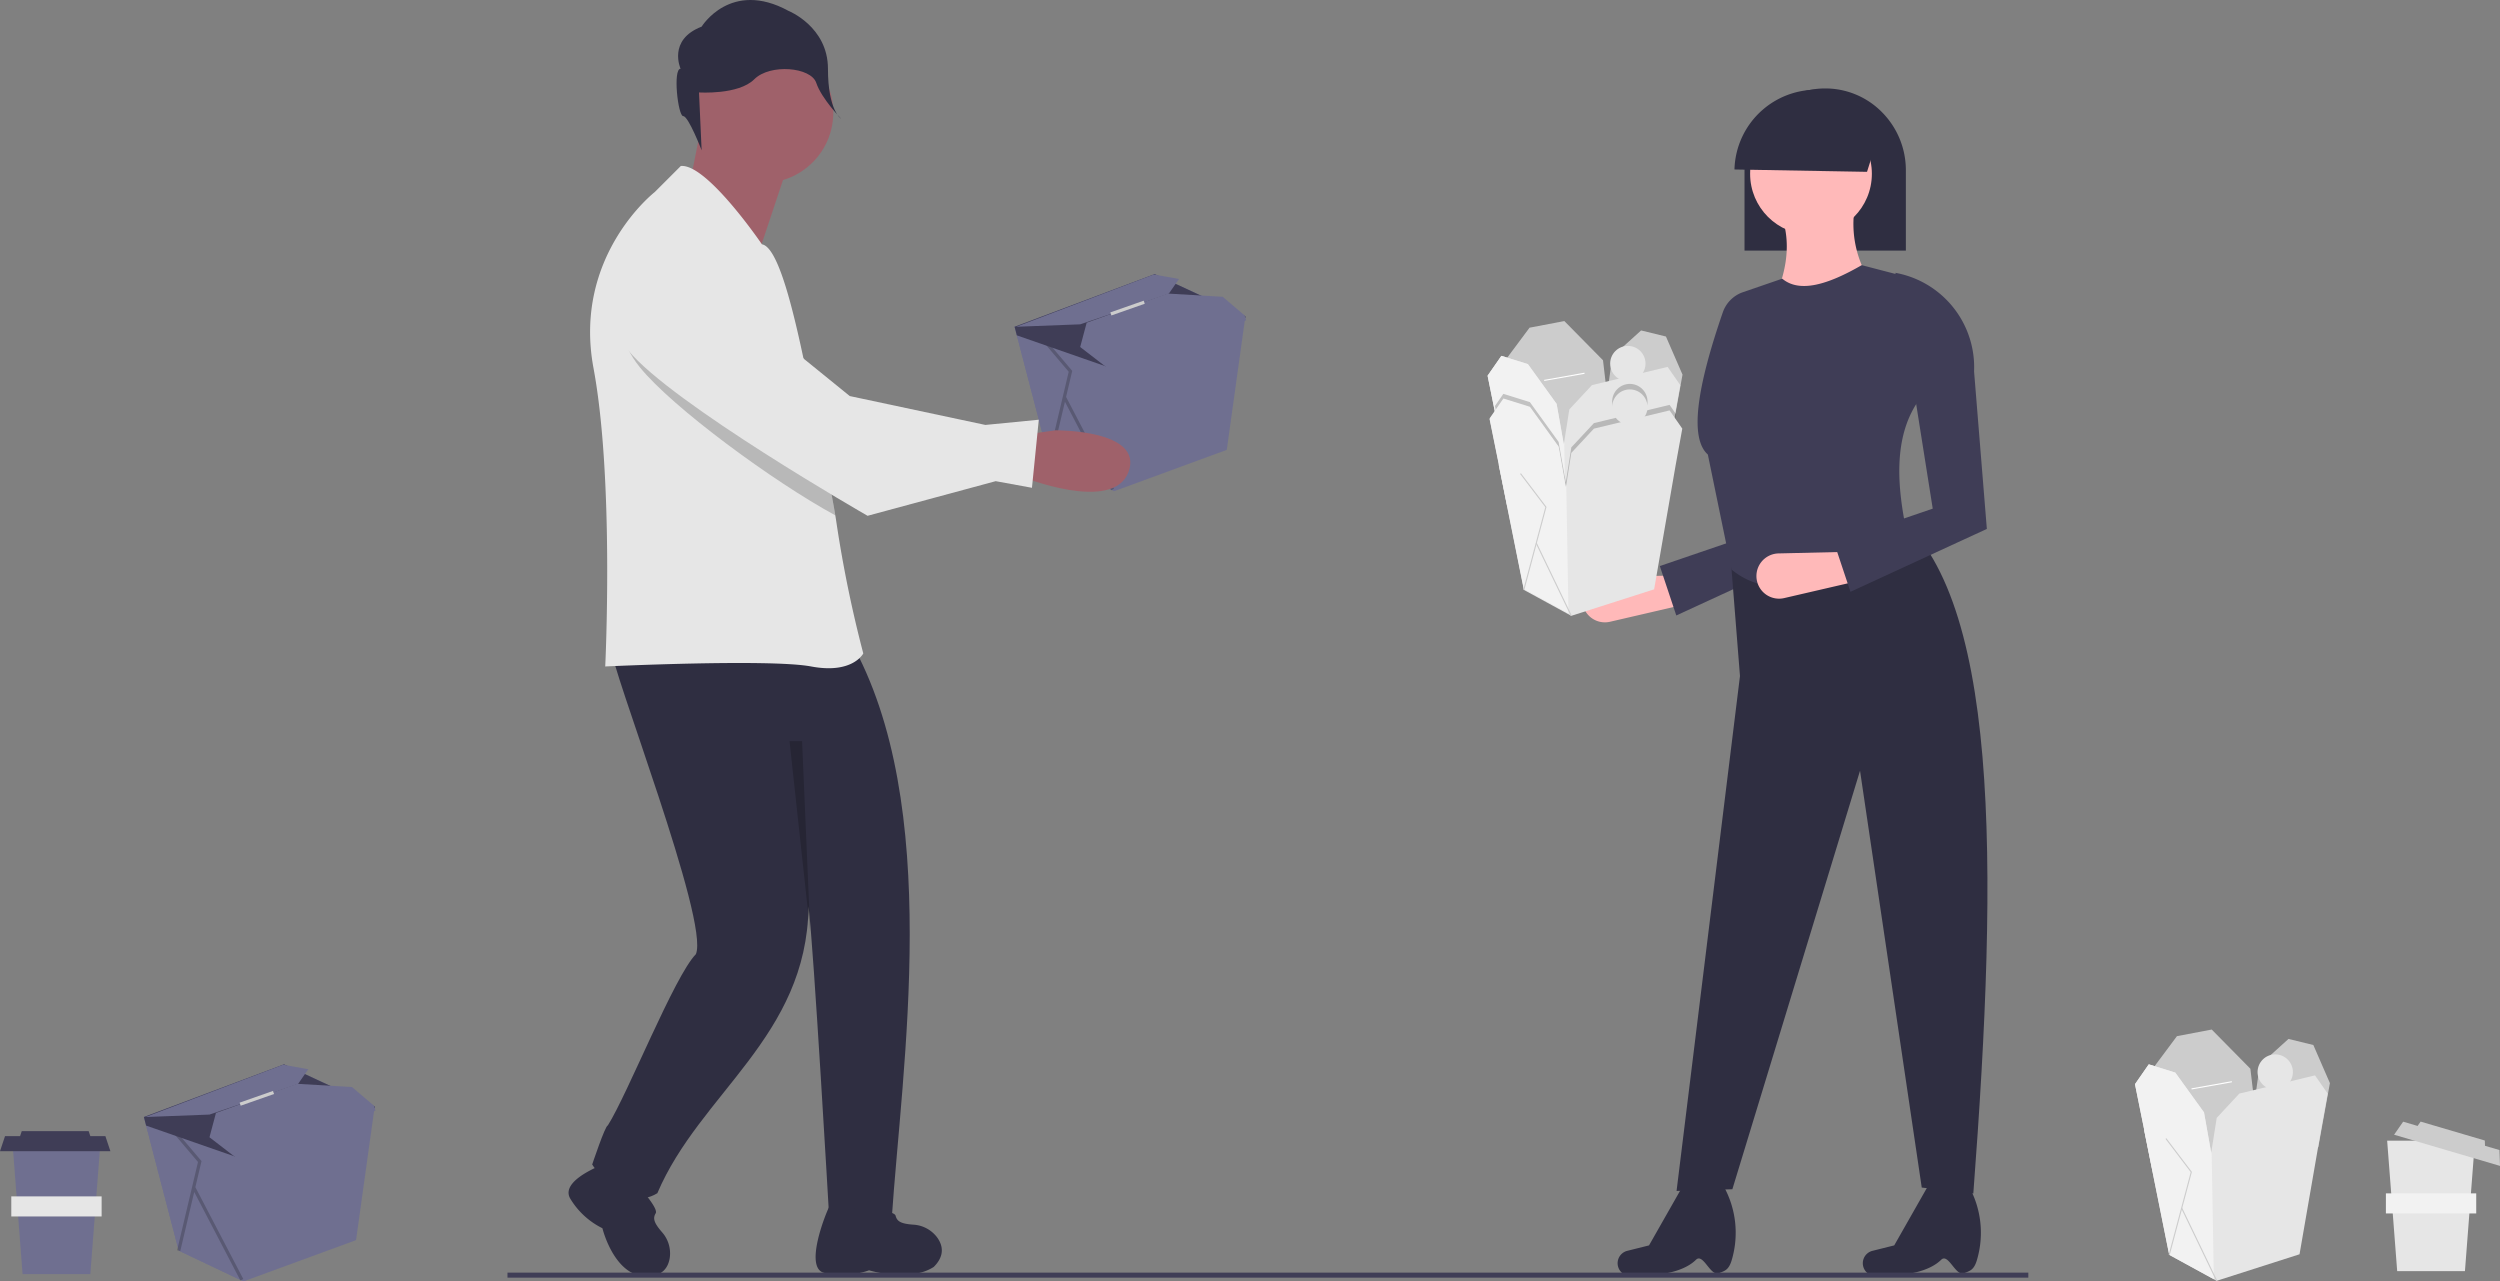 <svg xmlns="http://www.w3.org/2000/svg" data-name="Layer 1" width="996.312" height="510.676" viewBox="0 0 996.312 510.676" xmlns:xlink="http://www.w3.org/1999/xlink"><rect x="0" y="0" width="996.312" height="510.676" fill="#808080" stroke="none"/><polygon points="496.326 126.028 496.3 126.202 496.229 126.705 488.902 179.283 444.038 195.744 443.335 195.408 418.217 183.479 405.229 133.645 404.339 130.224 404.61 130.12 460.176 109.244 496.293 126.008 496.326 126.028" fill="#6f6f90"/><polygon points="443.335 195.408 418.217 183.479 404.339 130.224 404.61 130.12 440.811 145.393 443.335 195.408" fill="#6f6f90"/><polygon points="443.965 194.8 424.859 158.186 427.313 147.806 415.756 134.197 414.772 135.033 425.906 148.144 417.589 183.33 418.846 183.628 424.405 160.107 442.82 195.397 443.965 194.8" opacity="0.2"/><polygon points="496.326 126.673 496.229 126.705 440.811 146.039 405.229 133.645 404.339 130.224 404.61 130.12 460.176 109.244 496.293 126.008 496.3 126.202 496.326 126.673" fill="#3f3d56"/><polygon points="441.779 147.007 430.482 138.293 433.064 128.61 465.34 116.99 487.288 118.281 496.003 125.705 496.648 127.641 441.779 147.007" fill="#6f6f90"/><polygon points="404.984 130.224 430.482 129.255 444.295 124.567 465.831 116.99 469.859 111.181 459.809 109.382 404.984 130.224" fill="#6f6f90"/><rect x="544.15" y="316.795" width="14.09" height="1.291" transform="translate(-175.863 5.766) rotate(-19.338)" fill="#ccc"/><polygon points="280.668 44.344 274.435 75.507 303.521 97.322 317.026 56.809 280.668 44.344" fill="#9f616a"/><circle cx="304.041" cy="44.863" r="28.047" fill="#9f616a"/><path d="M345.116,452.035c.128,9.049,39.539,109.757,34.067,122.871-8.626,8.817-27.18,55.747-35.106,68.267-1.038-.001-6.232,15.581-6.232,15.581s12.465,19.737,25.97,11.427c16.98-39.937,59.506-62.211,60.257-114.263,2.053,16.443,8.112,121.989,8.112,121.989s-1.162.493,25,3c4.062-61.258,20.66-165.475-16.5-230.949C429.258,444.764,345.116,452.035,345.116,452.035Z" transform="translate(-101.844 -194.662)" fill="#2f2e41"/><path d="M432.181,675.852c-1.214,2.335-9.924,23.893-1.998,26.054,9.14,2.493,18-1,18-1s16,5,25.792-1.355c4.57-4.57,3.531-8.725,1.35-11.737a12.723,12.723,0,0,0-9.439-5.088c-4.969-.354-6.547-1.275-7.116-3.552C457.939,675.852,432.181,675.852,432.181,675.852Z" transform="translate(-101.844 -194.662)" fill="#2f2e41"/><path d="M346.708,657.027s-22.327,7.05-17.626,15.276a30.913,30.913,0,0,0,12.838,11.839s4.656,19.196,17.582,19.196c6.463,0,8.666-3.672,9.254-7.344a12.723,12.723,0,0,0-3.077-10.272c-3.263-3.764-3.728-5.531-2.52-7.544C364.922,675.241,346.708,657.027,346.708,657.027Z" transform="translate(-101.844 -194.662)" fill="#2f2e41"/><path d="M445.883,455.076s-4.16,8.31-20.78,5.19c-16.62-3.11-82.06,0-82.06,0s3.63-74.27-4.68-118.94,24.41-70.12,24.41-70.12l10.39-10.39c10.39-1.03,32.33,31.21,32.33,31.21,7.22,1.21,13.96,31.9,19.71,60.94.34,1.66.66,3.3.98,4.94,2.65,13.54,6.34,28.61,8.55,42.14.16.96.31,1.91.45,2.86A494.563,494.563,0,0,0,445.883,455.076Z" transform="translate(-101.844 -194.662)" fill="#e6e6e6"/><path d="M373.073,222.061s-5.244-11.537,8.39-16.78c0,0,11.537-18.878,34.61-6.293,0,0,15.732,6.293,15.732,23.073s5.244,19.927,5.244,19.927-7.809-8.011-9.907-14.304-18.41-7.72-24.703-1.428-22.024,5.244-22.024,5.244l1.049,23.073s-5.244-13.634-7.341-13.634S369.927,222.061,373.073,222.061Z" transform="translate(-101.844 -194.662)" fill="#2f2e41"/><path d="M434.733,400.046c-24.78-13.47-64.92-43.01-77.87-58.99-17.07-21.05,1.55-37.05,1.55-37.05,21.11-13.32,46.35,32.38,46.35,32.38l20.44,16.58c.34,1.66.66,3.3.98,4.94C428.833,371.446,432.523,386.516,434.733,400.046Z" transform="translate(-101.844 -194.662)" opacity="0.2"/><path d="M508.706,384.524s36.84,14.956,42.903-1.856-29.086-16.523-29.086-16.523l-13.799,1.955Z" transform="translate(-101.844 -194.662)" fill="#9f616a"/><path d="M353.691,297.165s-18.611,16.009-1.553,37.052,95.451,66.004,95.451,66.004l51.064-13.804,14.451,2.644,2.724-27.131-21.289,2.078L440.497,352.503l-34.46-27.961S374.795,283.852,353.691,297.165Z" transform="translate(-101.844 -194.662)" fill="#e6e6e6"/><polygon points="319.646 295.362 322.902 371.443 314.646 295.362 319.646 295.362" opacity="0.2"/><path d="M773.026,435.601l-29.558,6.849a9.017,9.017,0,0,1-10.759-6.5v0a9.017,9.017,0,0,1,8.514-11.3l28.551-.664Z" transform="translate(-101.844 -194.662)" fill="#ffb9b9"/><path d="M769.887,439.939l-6.565-19.694L802.678,406.802l-10.445-91.986h0c18.806,3.419,27.757,18.208,26.918,37.304l5.091,62.769Z" transform="translate(-101.844 -194.662)" fill="#3f3d56"/><path d="M797.079,294.536h64.298V262.56a32.8,32.8,0,0,0-9.417-23.088,31.691,31.691,0,0,0-22.734-9.566,32.199,32.199,0,0,0-32.137,31.8c-.005.293-.01.571-.01.854Z" transform="translate(-101.844 -194.662)" fill="#2f2e41"/><path d="M888.262,670.292l-20.554-2.359L843.111,501.82,792.233,668.608l-22.238.674,25.271-205.199L791.559,417.247l63.009-19.88C899.194,428.521,898.271,538.555,888.262,670.292Z" transform="translate(-101.844 -194.662)" fill="#2f2e41"/><circle cx="721.725" cy="69.275" r="24.26" fill="#ffb9b9"/><path d="M847.829,307.74l-41.107,10.782c6.926-13.319,9.142-25.753,5.391-37.064l28.977-4.717A42.278,42.278,0,0,0,847.829,307.74Z" transform="translate(-101.844 -194.662)" fill="#ffb9b9"/><path d="M861.643,406.465c-23.056,14.663-49.914,31.507-69.747,15.162l-9.434-45.824c-7.499-6.679-4.173-27.288,5.964-56.664a12.994,12.994,0,0,1,8.055-8.046l15.632-5.374c6.928,5.826,18.284,2.351,31.673-5.391l15.499,4.043,6.739,50.542C856.296,369.487,857.995,388.894,861.643,406.465Z" transform="translate(-101.844 -194.662)" fill="#3f3d56"/><path d="M842.436,426.166l-29.558,6.849a9.017,9.017,0,0,1-10.759-6.5v0a9.017,9.017,0,0,1,8.514-11.3l28.551-.664Z" transform="translate(-101.844 -194.662)" fill="#ffb9b9"/><path d="M884.69,702.051c-3.452,1.575-6.344-8.189-9.255-5.327-8.145,8.004-27.683,6.21-27.683,6.21a5.091,5.091,0,0,1-3.209-6.635h0a5.091,5.091,0,0,1,3.532-3.152l8.662-2.165,13.6-23.918,14.822-1.876.374.612a38.217,38.217,0,0,1,4.095,31.25C888.396,700.999,886.718,701.125,884.69,702.051Z" transform="translate(-101.844 -194.662)" fill="#2f2e41"/><path d="M786.976,702.051c-3.452,1.575-6.344-8.189-9.255-5.327-8.145,8.004-27.683,6.21-27.683,6.21a5.091,5.091,0,0,1-3.209-6.635h0a5.091,5.091,0,0,1,3.532-3.152l8.662-2.165,13.6-23.918,14.822-1.876.374.612a38.217,38.217,0,0,1,4.095,31.25C790.682,700.999,789.004,701.125,786.976,702.051Z" transform="translate(-101.844 -194.662)" fill="#2f2e41"/><path d="M852.009,243.703l-6.11,19.44-52.826-.939a32.656,32.656,0,0,1,58.936-18.501Z" transform="translate(-101.844 -194.662)" fill="#2f2e41"/><path d="M839.298,430.504l-6.565-19.694,39.355-13.443-14.887-93.979h0a38.237,38.237,0,0,1,31.36,39.297l5.091,62.769Z" transform="translate(-101.844 -194.662)" fill="#3f3d56"/><polygon points="643.455 182.748 602.522 191.551 594.159 151.278 609.564 130.591 623.428 127.95 638.833 143.575 643.455 182.748" fill="#ccc"/><polygon points="624.529 184.504 599.879 184.504 596.519 167.914 592.839 149.734 598.339 141.814 608.909 145.114 620.349 160.964 623.219 177.114 623.419 178.264 624.529 184.504" fill="#e6e6e6"/><polygon points="665.902 174.825 637.513 178.126 642.575 142.035 654.018 131.691 663.921 134.112 670.524 149.297 665.902 174.825" fill="#ccc"/><polygon points="669.639 153.474 666.999 168.004 658.419 217.514 625.409 228.084 624.269 227.464 606.479 217.734 596.469 167.894 596.519 167.914 622.989 178.564 623.219 177.114 623.379 176.064 625.409 163.164 634.429 153.474 664.579 146.214 669.639 153.474" fill="#e6e6e6"/><circle cx="648.737" cy="144.896" r="7.042" fill="#e6e6e6"/><rect x="717.114" y="344.619" width="16.318" height="0.44" transform="translate(-151.067 -62.168) rotate(-10.097)" fill="#fff"/><polygon points="624.269 227.464 606.479 217.734 596.469 167.894 596.519 167.914 592.839 149.734 598.339 141.814 608.909 145.114 620.349 160.964 623.219 177.114 623.379 176.064 623.419 178.264 623.529 184.504 624.269 227.464" fill="#f2f2f2"/><polygon points="606.696 217.796 606.27 217.682 615.045 184.776 604.997 171.529 605.348 171.263 615.526 184.681 606.696 217.796" fill="#ccc"/><rect x="720.054" y="392.175" width="0.44" height="32.163" transform="translate(-207.654 158.347) rotate(-25.719)" fill="#ccc"/><path d="M769.751,359.651l-1.653,9.131-.084.009-7.399,42.685-33.011,10.563-.198.095-.132-.275-18.596-10.163-.213-.057.114-.431L698.666,361.849l.051.02-1.098-5.418.821-1.182,2.537-3.653,10.563,3.301L722.984,370.762l.167.942,1.202,6.761.482,2.716,1.019,5.737.968-6.164.348-2.218.876-5.572,9.023-9.683,4.012-.966,2.793-.673,3.842-.924a7.042,7.042,0,1,1,9.655-2.326l9.848-2.372,2.427,3.484Z" transform="translate(-101.844 -194.662)" opacity="0.2"/><polygon points="625.321 201.848 600.673 201.848 593.631 167.077 599.133 159.154 609.696 162.455 621.14 178.3 625.321 201.848" fill="#e6e6e6"/><polygon points="659.212 234.859 626.201 245.422 607.275 235.079 597.262 185.233 623.781 195.906 626.201 180.501 635.224 170.818 665.374 163.556 670.436 170.818 667.795 185.343 659.212 234.859" fill="#e6e6e6"/><circle cx="649.529" cy="162.235" r="7.042" fill="#e6e6e6"/><polygon points="625.079 244.464 607.289 234.734 597.279 184.894 597.329 184.914 593.649 166.734 599.149 158.814 609.719 162.114 621.159 177.964 624.029 194.114 624.189 193.064 624.229 195.264 624.339 201.504 625.079 244.464" fill="#f2f2f2"/><polygon points="607.488 235.135 607.063 235.022 615.838 202.115 605.789 188.868 606.14 188.602 616.319 202.021 607.488 235.135" fill="#ccc"/><rect x="720.847" y="409.514" width="0.44" height="32.163" transform="translate(-215.101 160.408) rotate(-25.719)" fill="#ccc"/><polygon points="901.455 465.094 860.522 473.897 852.159 433.624 867.564 412.937 881.428 410.296 896.833 425.921 901.455 465.094" fill="#ccc"/><polygon points="882.529 466.85 857.879 466.85 854.519 450.26 850.839 432.08 856.339 424.16 866.909 427.46 878.349 443.31 881.219 459.46 881.419 460.61 882.529 466.85" fill="#e6e6e6"/><polygon points="923.902 457.171 895.513 460.473 900.575 424.381 912.018 414.038 921.921 416.458 928.524 431.643 923.902 457.171" fill="#ccc"/><polygon points="927.639 435.82 924.999 450.35 916.419 499.86 883.409 510.43 882.269 509.81 864.479 500.08 854.469 450.24 854.519 450.26 880.989 460.91 881.219 459.46 881.379 458.41 883.409 445.51 892.429 435.82 922.579 428.56 927.639 435.82" fill="#e6e6e6"/><circle cx="906.737" cy="427.242" r="7.042" fill="#e6e6e6"/><rect x="975.114" y="626.966" width="16.318" height="0.44" transform="translate(-196.572 -12.564) rotate(-10.097)" fill="#fff"/><polygon points="882.269 509.81 864.479 500.08 854.469 450.24 854.519 450.26 850.839 432.08 856.339 424.16 866.909 427.46 878.349 443.31 881.219 459.46 881.379 458.41 881.419 460.61 881.529 466.85 882.269 509.81" fill="#f2f2f2"/><polygon points="864.696 500.142 864.27 500.029 873.045 467.122 862.997 453.875 863.348 453.609 873.526 467.027 864.696 500.142" fill="#ccc"/><rect x="978.054" y="674.521" width="0.44" height="32.163" transform="translate(-304.621 298.277) rotate(-25.719)" fill="#ccc"/><polygon points="982.339 506.59 955.339 506.59 951.339 454.59 986.339 454.59 982.339 506.59" fill="#e6e6e6"/><rect x="950.839" y="475.59" width="36" height="8" fill="#f2f2f2"/><polygon points="996.089 458.323 990.333 456.628 990.259 454.521 964.679 446.986 963.474 448.716 957.719 447.021 954.105 452.211 996.312 464.644 996.089 458.323" fill="#ccc"/><polygon points="149.326 440.959 149.3 441.133 149.229 441.637 141.902 494.215 97.038 510.676 96.335 510.34 71.217 498.411 58.229 448.576 57.339 445.155 57.61 445.052 113.176 424.176 149.293 440.94 149.326 440.959" fill="#6f6f90"/><polygon points="96.335 510.34 71.217 498.411 57.339 445.155 57.61 445.052 93.811 460.325 96.335 510.34" fill="#6f6f90"/><polygon points="96.965 509.731 77.859 473.117 80.313 462.738 68.756 449.128 67.772 449.964 78.906 463.076 70.589 498.262 71.846 498.559 77.405 475.039 95.82 510.329 96.965 509.731" opacity="0.2"/><polygon points="149.326 441.605 149.229 441.637 93.811 460.97 58.229 448.576 57.339 445.155 57.61 445.052 113.176 424.176 149.293 440.94 149.3 441.133 149.326 441.605" fill="#3f3d56"/><polygon points="94.779 461.939 83.482 453.224 86.064 443.541 118.34 431.922 140.288 433.213 149.003 440.636 149.648 442.573 94.779 461.939" fill="#6f6f90"/><polygon points="57.984 445.155 83.482 444.187 97.295 439.498 118.831 431.922 122.859 426.112 112.809 424.314 57.984 445.155" fill="#6f6f90"/><rect x="197.15" y="631.726" width="14.09" height="1.291" transform="translate(-299.724 -91.37) rotate(-19.338)" fill="#ccc"/><polygon points="36 507.786 9 507.786 5 455.786 40 455.786 36 507.786" fill="#6f6f90"/><rect x="4.5" y="476.786" width="36" height="8" fill="#e6e6e6"/><polygon points="42 452.786 36 452.786 35.333 450.786 8.667 450.786 8 452.786 2 452.786 0 458.786 44 458.786 42 452.786" fill="#3f3d56"/><rect x="202.243" y="507.173" width="606.096" height="2" fill="#3f3d56"/></svg>